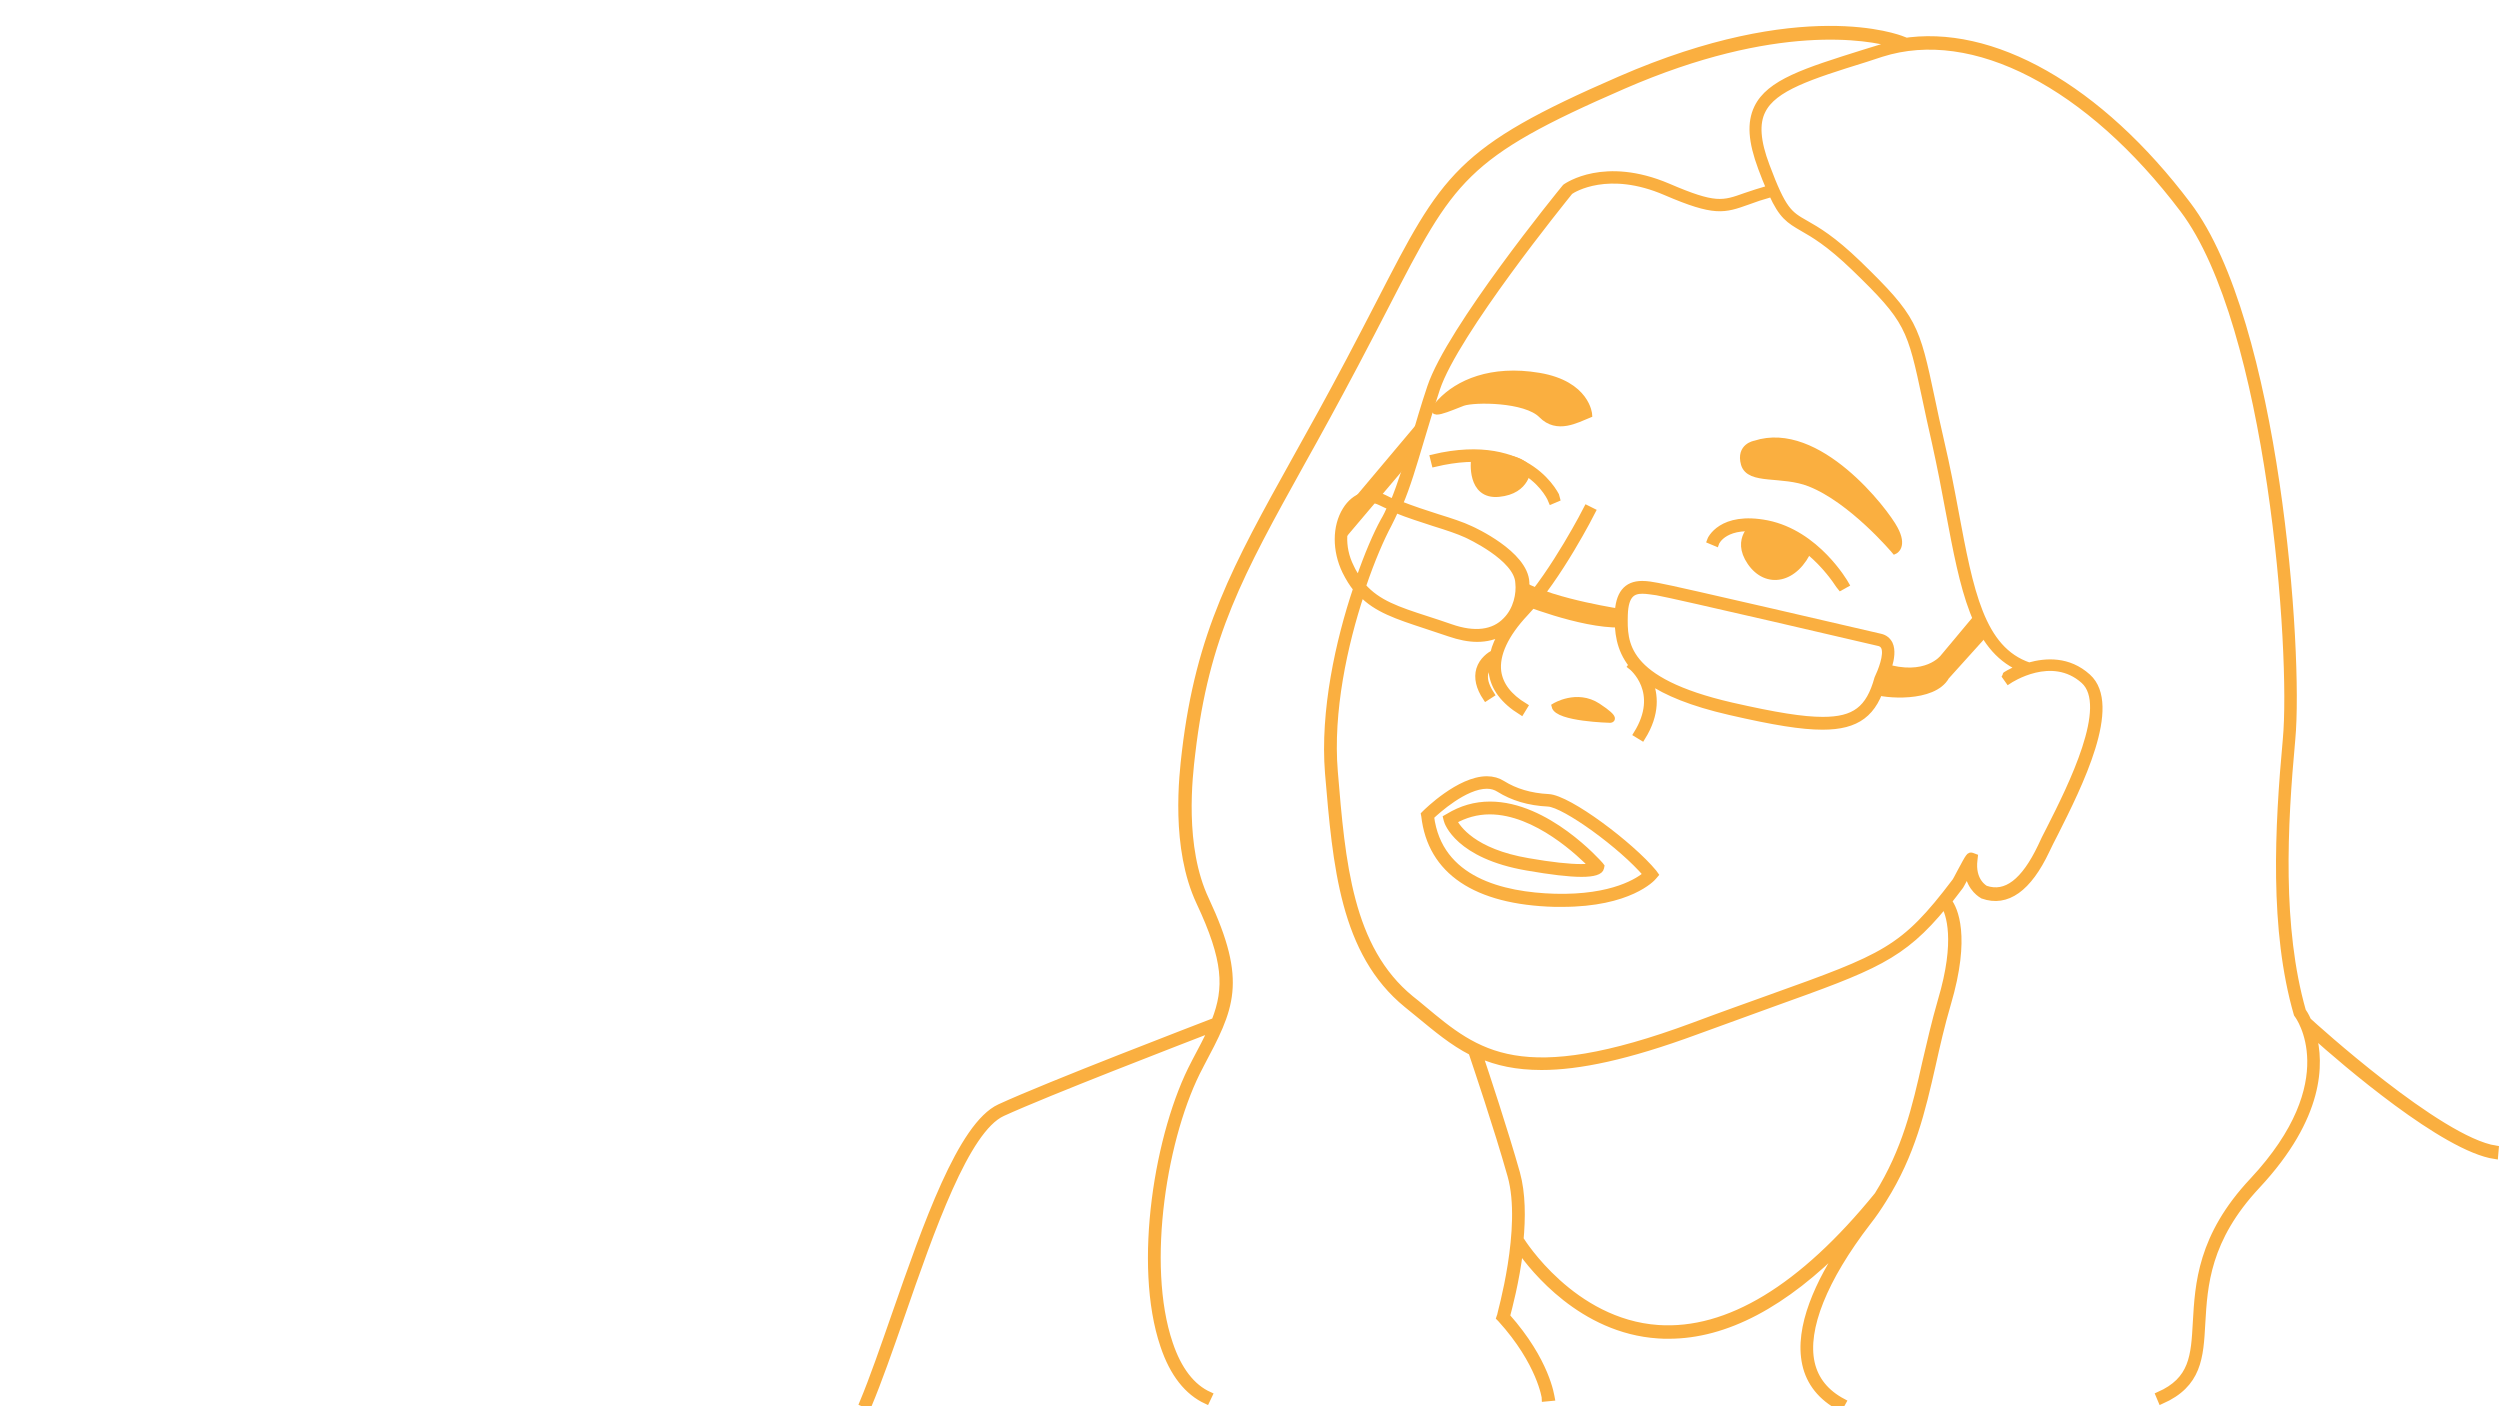 <?xml version="1.0" encoding="UTF-8" standalone="no"?>
<!-- Generator: Adobe Illustrator 19.2.0, SVG Export Plug-In . SVG Version: 6.00 Build 0)  -->

<svg
   xmlns:dc="http://purl.org/dc/elements/1.1/"
   xmlns:cc="http://creativecommons.org/ns#"
   xmlns:rdf="http://www.w3.org/1999/02/22-rdf-syntax-ns#"
   xmlns:svg="http://www.w3.org/2000/svg"
   xmlns="http://www.w3.org/2000/svg"
   xmlns:sodipodi="http://sodipodi.sourceforge.net/DTD/sodipodi-0.dtd"
   xmlns:inkscape="http://www.inkscape.org/namespaces/inkscape"
   version="1.1"
   id="Layer_1"
   x="0px"
   y="0px"
   width="800px"
   height="450px"
   viewBox="0 0 800 450"
   style="enable-background:new 0 0 800 450;"
   xml:space="preserve"
   inkscape:version="0.48.3.1 r9886"
   sodipodi:docname="overlay__Close Up 6.svg"><defs
   id="defs3550" /><sodipodi:namedview
   pagecolor="#ffffff"
   bordercolor="#666666"
   borderopacity="1"
   objecttolerance="10"
   gridtolerance="10"
   guidetolerance="10"
   inkscape:pageopacity="0"
   inkscape:pageshadow="2"
   inkscape:window-width="640"
   inkscape:window-height="480"
   id="namedview3548"
   showgrid="false"
   inkscape:zoom="0.405"
   inkscape:cx="400"
   inkscape:cy="225"
   inkscape:window-x="123"
   inkscape:window-y="24"
   inkscape:window-maximized="0"
   inkscape:current-layer="Layer_1" />
<style
   type="text/css"
   id="style3518">
	.st0{fill:#FAAF40;stroke:#FAAF40;stroke-width:2;stroke-miterlimit:10;}
</style>
<path
   class="st0"
   d="M561.6,167.9c0,0-6.7,4.4-1.5,12s14.5,5.9,19-4.6C579.2,175.3,566.7,167.4,561.6,167.9z"
   id="path3520" />
<path
   class="st0"
   d="M471.7,147.3c0,0-1.4,11.6,7.9,10.7c9.3-0.9,9.3-8.2,9.3-8.2S485.2,144.2,471.7,147.3z"
   id="path3522" />
<path
   class="st0"
   d="M508.5,132.7c0,0-0.6-9.8-16-12.4s-26,2.3-31.6,8.3c-5.7,6,3.6,1.6,7.2,0.3s20.1-1.3,25.2,3.9  C498.3,137.9,504.5,134.3,508.5,132.7z"
   id="path3524" />
<path
   class="st0"
   d="M561.6,142c0,0-5.1,0.8-3.5,6.5c1.7,5.7,12.1,2.7,21,6.2c13.5,5.3,27.2,21.6,27.2,21.6s3.1-1.4,0-7.1  C603.3,163.5,581.8,135.4,561.6,142z"
   id="path3526" />
<path
   class="st0"
   d="M497.5,226c0,0,7.1-4.4,13.8,0c6.7,4.4,3.9,4.3,3.9,4.3S498.4,229.9,497.5,226z"
   id="path3528" />
<path
   class="st0"
   d="M602.6,213.2c13.8,4.4,19.2-2.8,19.2-2.8L633,197l2.6,5.3l-12.8,14.2c-4.1,7.4-20,6-23.2,4.6"
   id="path3530" />
<path
   class="st0"
   d="M519.5,196c0,0-22-3.2-32.2-8.9L486,192c0,0,19.8,8.1,32.5,7.8L519.5,196z"
   id="path3532" />
<polyline
   class="st0"
   points="431.6,163.1 454.9,135.4 453.8,143.1 429,172.4 "
   id="polyline3534" />
<path
   class="st0"
   d="M798.6,367.6c-18-2.8-58.4-39.5-60-41c-0.7-1.6-1.4-2.7-1.7-3.1c-7.6-26.7-6-58.9-3.4-87s-5-133.5-33.3-170.9  c-28.4-37.7-62.9-57.1-91.7-52.3l0.3-0.7c-1.3-0.5-32.1-12.6-90.4,12.8c-51.8,22.5-56.1,30.9-76.9,71.3c-2.9,5.6-6.1,11.8-9.8,18.8  c-6.3,11.9-12,22.2-17.1,31.3c-19.3,34.7-30.9,55.7-35.4,93.8c-0.9,7.6-3.6,30.6,4.6,48.1c8.7,18.5,9,27.5,4.9,38  c-4.9,1.9-53.2,20.4-68.8,27.6c-12.4,5.7-23.6,37.9-33.5,66.3c-3.7,10.6-7.1,20.5-10.4,28.4l1.9,0.8c3.3-7.9,6.8-17.9,10.5-28.5  c9.7-28,20.8-59.8,32.4-65.1c14.4-6.6,56.5-22.8,66.8-26.8c-1.4,3.2-3.2,6.5-5.2,10.3l-0.2,0.4c-11.7,22-18.7,64.6-9.9,90.5  c3,9,7.7,14.9,13.8,17.7l0.9-1.9c-5.6-2.5-9.9-8.1-12.7-16.5c-8.6-25.3-1.8-67.2,9.8-88.8l0.2-0.4c9.6-18.1,14-26.3,1.6-52.8  c-8-16.9-5.3-39.5-4.4-46.9c4.4-37.7,15.3-57.3,35.1-93c5.1-9.1,10.8-19.5,17.1-31.4c3.7-7,6.9-13.2,9.8-18.8  c21-40.7,24.8-48.1,75.9-70.3C568.3,6.2,598,11.8,606,14.1c-1.5,0.3-3,0.7-4.4,1.2l-5.2,1.6c-18.8,5.9-30.2,9.5-34.1,17.6  c-2.3,4.8-1.9,10.7,1.3,19.3c0.9,2.5,1.8,4.6,2.6,6.5c-3.1,0.9-5.6,1.7-7.6,2.4c-7.3,2.6-9.7,3.5-24.8-3  c-20.4-8.7-32.3-0.2-32.8,0.1l-0.2,0.2c-1.5,1.8-36.9,45.3-43.1,63.9c-2.1,6.2-3.7,11.9-5.2,16.9c-2.2,7.6-4.2,14-6.6,19.9  c-1-0.4-2-0.9-3-1.4c-4.6-2.3-9.4-0.8-12.3,3.9c-3.3,5.3-3.3,13-0.1,19.6c1.1,2.2,2.2,4,3.5,5.6c-5.6,16.7-10.6,39.1-9,59  c2.5,29.6,4.8,57.5,25.2,74.1c1.3,1,2.5,2.1,3.8,3.1c5.6,4.6,10.8,9,16.9,12.1c1.1,3.3,8.1,23.9,12.5,39.5  c4.7,16.7-3.4,44.6-3.4,44.9l-0.2,0.6l0.4,0.4c12.7,14,14.2,25.3,14.2,25.4l2.1-0.2c-0.1-0.5-1.5-11.7-14.3-26.1  c0.6-2.3,3-11.1,4.2-21.2c4.2,6,19.8,25.7,44.2,27.3c1.1,0.1,2.3,0.1,3.4,0.1c18.2,0,37.1-10,56.3-29.6  c-8.2,12.2-15.2,26.9-12.6,38.7c1.3,6,5.1,10.7,11.1,13.9l1-1.8c-5.5-2.9-8.9-7.1-10.1-12.5c-2.4-10.8,4-26.8,18-45  c1.9-2.4,3.5-4.8,5-7.2l0,0l0,0c9.2-14.6,12.4-28.5,15.7-43c1.4-6.3,2.9-12.9,4.9-19.7c6.4-21.7,2.1-30.4,0.3-32.8  c1.2-1.5,2.4-3.1,3.7-4.8c0.1-0.2,0.4-0.6,1.7-3.1c0.2-0.4,0.5-0.9,0.7-1.3c0.8,5.3,4.5,7.2,4.8,7.4c7.7,2.7,14.6-2.2,20.4-14.5  c0.7-1.5,1.6-3.3,2.7-5.4c7.7-15.3,20.6-41,10.5-50.1c-6.2-5.6-13.4-5.1-18.8-3.6c-15.3-5.2-18.8-23.8-23.6-49.5  c-1.3-7-2.7-14.3-4.5-22c-1.2-5.3-2.2-9.7-3-13.7c-5-23.6-5.6-26-23.5-43.4c-8.3-8-13.2-10.8-16.9-12.9c-5.3-3-7.2-4.2-12.5-18.4  c-3-7.9-3.4-13.6-1.3-17.7c3.6-7.3,15.2-11,32.9-16.5l5.2-1.7c29.3-9.3,66.3,9.9,96.5,49.9c27.9,37,35.5,141.6,32.9,169.5  c-2.6,28.3-4.3,60.9,3.5,87.9l0.2,0.3c0.2,0.2,15.6,21-14.4,53.1c-16.6,17.7-17.4,33-18.1,45.3c-0.6,10.7-1,18.4-11.9,23.2l0.8,1.9  c12-5.3,12.5-13.9,13.1-24.9c0.7-12,1.5-26.8,17.6-44c20.6-22.1,20.4-39.2,17.9-48.4c9.9,8.9,42,36.5,58.2,38.9L798.6,367.6z   M432.3,181.5c-3.4-6.7-2.4-13.7,0-17.6c1.6-2.6,3.8-4,6.2-4c1.1,0,2.2,0.3,3.4,0.9c1,0.5,2.1,1,3.1,1.4c-0.7,1.6-1.4,3.1-2.3,4.6  c-2.2,4-5.1,10.6-7.9,18.8C433.9,184.4,433,183.1,432.3,181.5z M481.9,198.5c-3.9,4.1-10,4.9-17.7,2.2c-2.7-0.9-5.2-1.8-7.5-2.5  c-9.6-3.1-15.8-5.2-20.6-10.6c2.9-8.6,6-15.6,8.2-19.7c0.8-1.6,1.6-3.2,2.3-4.8c4.1,1.7,8.4,3,12.3,4.3c4.2,1.3,7.8,2.5,10.4,3.7  c0.2,0.1,16.3,7.4,16.6,15.4C486.3,190,485.3,195.1,481.9,198.5z M621.1,320.2c-2,6.9-3.5,13.5-5,19.9c-3.2,14.3-6.4,28-15.3,42.3  c-24.2,29.8-47.9,44.1-70.2,42.6c-27.5-1.9-43.6-27.8-43.8-28.1l-0.3,0.2c0.7-7.4,0.7-15.2-1.1-21.7c-3.9-13.8-9.8-31.5-11.9-37.8  c5.5,2.4,11.8,3.8,19.8,3.8c11.9,0,27.4-3.2,49.4-11.3c9.3-3.4,17.3-6.3,24.2-8.8c32.9-11.8,41.7-15,55.3-31.6  C623.6,292.3,626.9,300.7,621.1,320.2z M576.8,73c3.5,2,8.4,4.8,16.5,12.6c17.5,16.9,18,19.3,22.9,42.3c0.8,3.9,1.8,8.4,3,13.7  c1.7,7.7,3.1,14.9,4.4,22c4.7,25.1,8.3,43.6,22.7,50.1c-2.9,1.2-4.8,2.4-4.8,2.5l1.2,1.7c0.6-0.4,13.9-9.2,24.1-0.1  c8.9,8-4,33.8-11,47.6c-1.1,2.1-2,3.9-2.7,5.5c-5.4,11.3-11.2,15.7-17.7,13.5c-0.2-0.1-4.5-2.4-3.6-9.3l0.1-0.9l-0.8-0.3  c-0.9-0.3-0.9-0.3-3.9,5.3c-0.7,1.3-1.4,2.7-1.6,2.9c-16.6,21.9-22.3,24-59.4,37.3c-6.9,2.5-14.9,5.3-24.2,8.8  c-55.5,20.6-69.2,9.1-86.7-5.5c-1.2-1-2.5-2.1-3.8-3.1c-19.7-16.1-22-43.6-24.4-72.7c-1.6-19.2,3.1-40.7,8.5-57  c4.9,5.1,11.3,7.2,20.7,10.3c2.3,0.8,4.8,1.6,7.5,2.5c3.2,1.1,6.2,1.7,8.9,1.7c3,0,5.8-0.7,8.1-2.1c-1.4,2.3-2.4,4.5-2.9,6.7  c-1,0.5-3.6,2.2-4.5,5.2c-0.8,2.7-0.1,5.8,2.1,9.1l1.7-1.1c-1.8-2.8-2.5-5.2-1.8-7.3c0.4-1.3,1.2-2.3,2-3c-0.1,1.1-0.1,2.3,0,3.3  c0.6,4.9,3.8,9.1,9.4,12.6l1.1-1.8c-5.1-3.1-7.9-6.8-8.5-11.1c-0.7-5.4,2.3-11.9,8.7-18.7c10.7-11.3,21.4-32.4,21.5-32.6l-1.8-0.9  c-0.1,0.2-10.4,20.3-20.6,31.5c1-2.7,1.3-5.5,1.2-7.8c-0.4-9.2-17.1-16.8-17.8-17.1c-2.7-1.3-6.4-2.5-10.6-3.8  c-3.8-1.2-8-2.6-12.1-4.2c2.5-5.9,4.4-12.4,6.7-20.1c1.5-5,3.2-10.7,5.2-16.8c5.9-17.8,40.6-60.6,42.6-63.1  c1.1-0.8,12.3-7.7,30.6,0.2c15.8,6.8,18.7,5.7,26.3,3c2.1-0.8,4.5-1.6,7.7-2.5C570.2,69.1,572.5,70.5,576.8,73z"
   id="path3536" />
<path
   class="st0"
   d="M547.2,173l1.9,0.8c0.1-0.3,2.9-6.8,16-4.2c14.8,3,23.7,18.3,23.8,18.4l1.8-1c-0.4-0.7-9.4-16.3-25.2-19.5  C550.7,164.6,547.3,172.7,547.2,173z"
   id="path3538" />
<path
   class="st0"
   d="M458.6,146.4l0.5,2c29.4-7,37.1,11.1,37.4,11.9l1.9-0.8C498.4,159.4,489.8,139,458.6,146.4z"
   id="path3540" />
<path
   class="st0"
   d="M495.5,255.1c-5.8-0.3-10.7-1.8-14.7-4.3c-1.4-0.9-3.1-1.4-5-1.4c-8.8,0-19.3,10.4-19.7,10.8l-0.4,0.4l0.1,0.5  c2,17.7,16.4,27.4,41.7,28.1c0.8,0,1.6,0,2.4,0c21.5,0,28.9-8.2,29.2-8.6l0.6-0.7l-0.5-0.7C521.9,270.4,502,255.4,495.5,255.1z   M497.5,287c-16.7-0.5-37-5.3-39.6-25.7c1.9-1.8,10.8-9.9,17.9-9.9c1.5,0,2.8,0.4,3.9,1.1c4.3,2.7,9.5,4.3,15.7,4.6  c5.4,0.3,23.7,13.6,31.4,22.7C524.6,281.7,516.3,287.5,497.5,287z"
   id="path3542" />
<path
   class="st0"
   d="M476.8,257.5c-4.8,0-9.2,1.3-13.3,3.8l-0.7,0.4l0.2,0.8c0.1,0.5,3.5,11.3,25.8,15.1c7.5,1.3,13.3,2,17.3,2  c3.9,0,6-0.7,6.2-1.9l0.1-0.5l-0.3-0.4C511.4,276,495,257.5,476.8,257.5z M506,277.5c-3.9,0-9.6-0.6-17-1.9  c-17.6-3-22.6-10.6-23.8-12.9c3.5-2,7.4-3.1,11.5-3.1c15,0,29.3,13.9,32.9,17.6C509,277.3,507.9,277.5,506,277.5z"
   id="path3544" />
<path
   class="st0"
   d="M525.5,186.9c-5.1,0-7.6,3.2-7.8,9.8c-0.1,5.4,0.4,10.9,4.5,16.1l-0.3,0.4c0.4,0.3,10.2,8.2,1.8,21.7l1.8,1.1  c4.8-7.7,4.1-13.9,2.3-18.1c5.4,3.7,13.5,7.1,25.7,9.9c14.3,3.3,23.1,4.7,29.7,4.7l0,0c11.1,0,16.6-4.1,19.4-14.6  c0.4-0.8,3.9-7.9,2.1-11.8c-0.6-1.2-1.6-2-2.9-2.3c-2.7-0.6-66-15.4-71.4-16.3C528.8,187.2,527.1,186.9,525.5,186.9z M602.9,207  c1.2,2.5-1.1,8-2.1,10.1c-2.7,9.8-7.3,13.3-17.5,13.3l0,0c-6.4,0-15.1-1.4-29.2-4.6c-34.7-8-34.4-20.1-34.2-29  c0.2-6.8,2.8-7.8,5.7-7.8c1.4,0,3,0.3,4.6,0.5c5.3,0.9,70.6,16.1,71.3,16.3C602.1,206,602.6,206.4,602.9,207z"
   id="path3546" />
</svg>